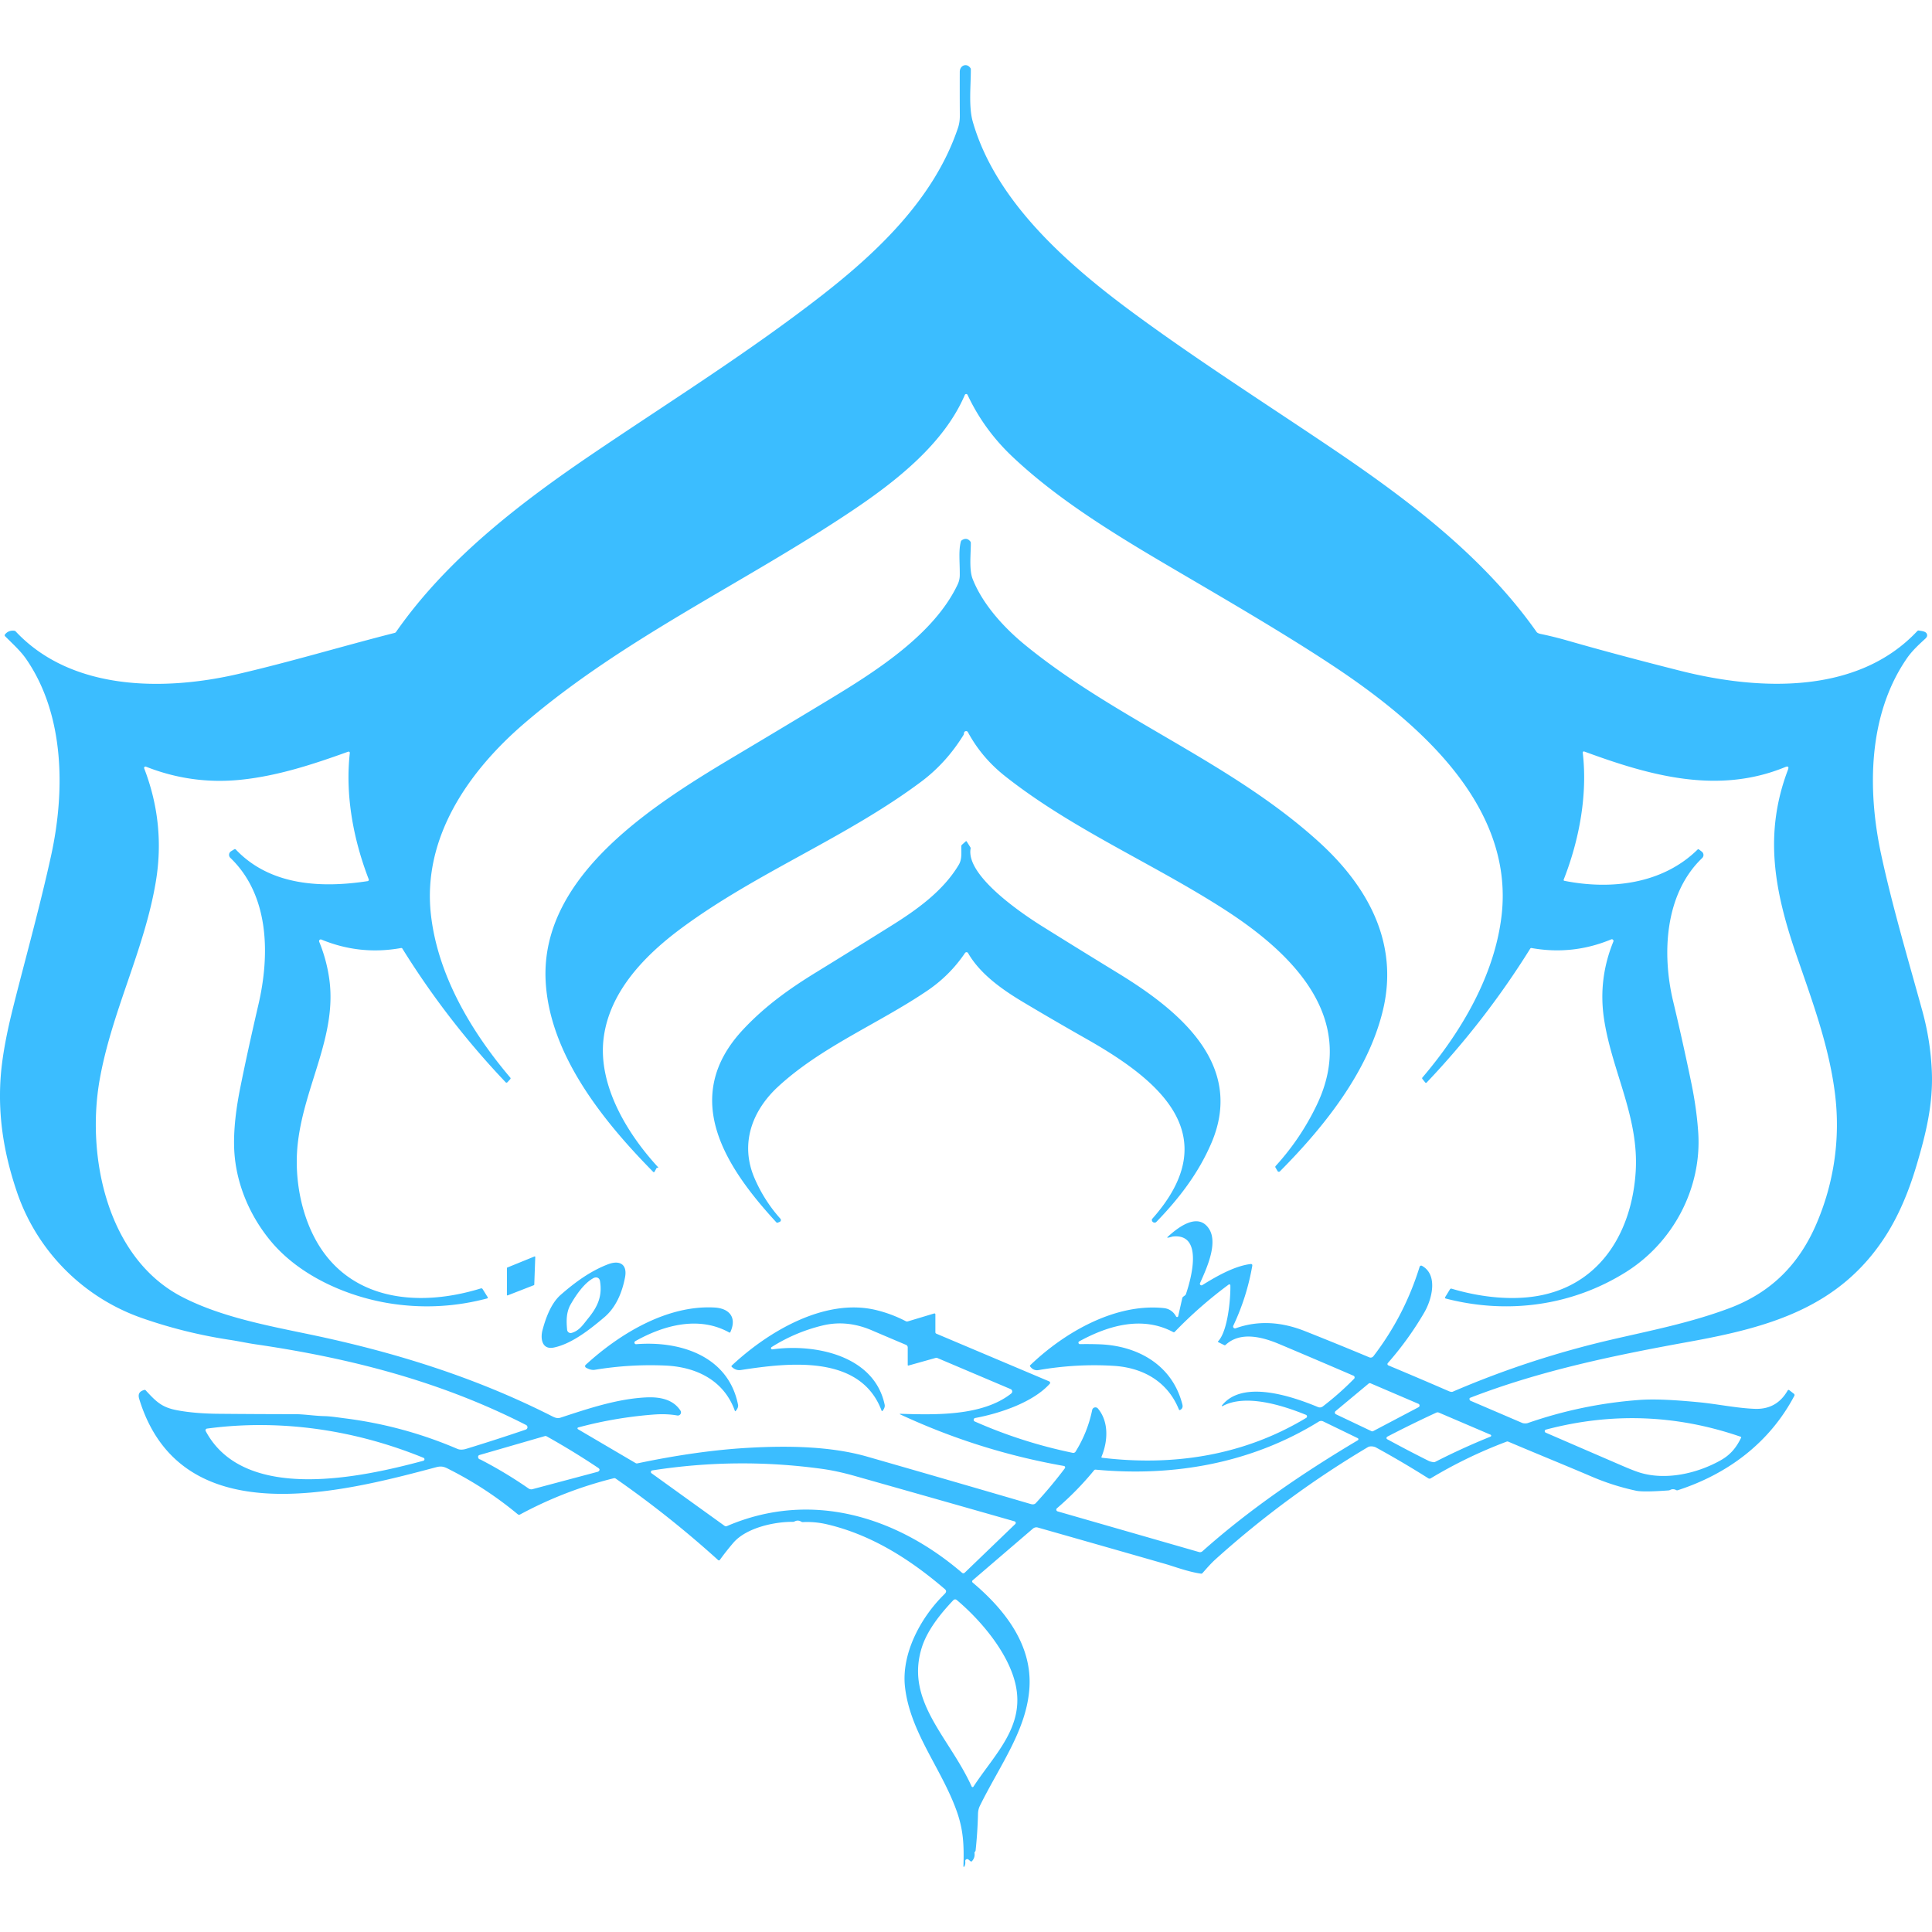 <?xml version="1.0" encoding="UTF-8" standalone="no"?>
<svg
   viewBox="0 0 3000 3000"
   version="1.1"
   id="svg3"
   width="3000"
   height="3000"
   xmlns="http://www.w3.org/2000/svg"
   xmlns:svg="http://www.w3.org/2000/svg">
  <defs
     id="defs3" />
  <path
     id="path1"
     style="fill: #3BBDFF;fill-opacity:1;stroke:none;stroke-width:2.862"
     d="m 1498.895,101.178 c -4.495,0.2 -8.539,4.272 -8.559,10.244 -0.086,22.761 -0.057,45.559 0.086,68.394 0.029,6.656 -0.916,12.906 -2.862,18.743 -36.456,108.596 -123.79,191.952 -211.84,260.458 -113.26,88.078 -235.82,164.622 -354.574,245.031 -116.407,78.835 -228.237,165.514 -306.128,277.172 -0.552,0.801 -1.305,1.322 -2.258,1.571 -81.096,20.603 -159.477,44.383 -242.662,63.727 -114.605,26.612 -258.855,26.727 -345.789,-66.073 a 3.176,3.234 72.8 0 0 -2,-1.03 c -6.124,-0.704 -10.994,1.222 -14.6,5.78 a 2.032,2.032 0 0 0 0.143,2.661 c 11.418,11.503 24.066,22.781 32.908,35.629 59.863,86.934 60.267,205.37 38.805,304.065 -18.743,86.19 -47.648,188.518 -62.184,248.954 -9.194,38.23 -14.688,70.9 -16.48,98.008 -4.063,61.409 5.777,118.614 25.379,176.36 31.105,91.598 102.758,163.82 193.812,195.698 44.603,15.604 90.284,26.939 137.042,33.998 13.163,2.003 26.867,5.005 39.2,6.808 149.516,21.805 288.758,58.061 420.589,125.364 a 3.892,3.863 49.2 0 1 -0.512,7.128 c -30.524,10.376 -61.268,20.314 -92.23,29.814 -4.092,1.259 -9.412,2.092 -13.933,0.143 -55.992,-23.997 -114.244,-39.813 -174.754,-47.444 -10.101,-1.259 -21.805,-3.208 -31.477,-3.408 -15.51,-0.343 -31.563,-3.059 -46.071,-3.059 -39.89,-0.029 -79.788,-0.229 -119.698,-0.604 -22.12,-0.2 -44.697,-1.889 -64.07,-5.637 -22.692,-4.407 -31.48,-12.845 -47.876,-30.701 -0.65,-0.704 -1.431,-0.927 -2.346,-0.658 -7.554,2.175 -10.13,6.324 -7.698,14.279 64.385,209.694 311.822,145.509 461.195,105.648 10.101,-2.69 14.594,0.544 23.207,4.95 36.971,18.943 71.384,41.644 103.244,68.102 a 3.319,3.319 0 0 0 3.694,0.375 c 46.108,-24.875 94.611,-43.63 145.506,-56.258 a 3.691,3.663 55.7 0 1 3.007,0.569 c 55.706,38.803 108.704,80.976 159.01,126.512 a 1.803,1.803 0 0 0 2.667,-0.289 c 6.447,-8.928 13.381,-17.73 20.803,-26.409 19.831,-23.264 63.38,-32.908 92.597,-32.679 0.953,0 1.863,-0.229 2.721,-0.658 3.471,-1.794 6.896,-1.66 10.273,0.401 a 4.292,4.235 59 0 0 2.544,0.655 c 12.476,-0.592 24.781,0.515 36.914,3.32 69.192,16.082 129.542,54.369 183.568,100.812 2.272,1.946 2.461,4.075 0.572,6.384 -0.401,0.478 -1.193,1.305 -2.375,2.487 -36.37,36.027 -65.959,91.827 -60.121,143.048 7.984,70.365 56.344,126.051 80.04,192.038 10.614,29.531 11.761,52.97 10.674,86.45 a 0.773,0.744 59.4 0 0 1.431,0.372 c 1.316,-2.592 1.786,-5.334 1.402,-8.216 a 3.062,3.033 16.2 0 1 4.973,-2.716 l 3.093,2.572 c 0.875,0.724 1.708,0.661 2.492,-0.2 3.165,-3.568 4.444,-7.721 3.834,-12.451 -0.114,-0.859 0.143,-1.585 0.77,-2.175 0.552,-0.515 0.867,-1.173 0.944,-1.974 2.003,-18.846 3.236,-37.761 3.694,-56.744 0.086,-4.538 1.11,-8.774 3.056,-12.702 31.019,-62.925 72.569,-117.612 76.804,-183.027 4.407,-67.733 -39.426,-122.357 -88.159,-163.42 a 2.261,2.289 44.8 0 1 0,-3.465 l 93.57,-80.263 a 8.27,8.298 32.7 0 1 7.64,-1.688 c 65.701,18.677 131.556,37.483 197.564,56.427 14.193,4.092 35.852,12.362 55.683,15.166 0.973,0.143 1.797,-0.172 2.464,-0.887 6.639,-7.526 13.22,-15.135 20.346,-21.544 73.084,-65.798 151.919,-123.81 236.506,-174.042 3.176,-1.889 9.185,-1.259 12.39,0.487 27.528,15.052 54.656,31.03 81.382,47.931 a 3.577,3.606 45.6 0 0 3.806,0.029 c 37.523,-22.586 76.784,-41.57 117.781,-56.945 0.896,-0.343 1.783,-0.321 2.658,0.057 43.267,18.4 86.848,36.024 130.057,54.481 22.071,9.426 44.852,16.645 68.337,21.665 7.44,1.603 24.166,1.448 50.189,-0.458 0.973,-0.086 1.9,-0.335 2.776,-0.773 3.016,-1.545 6.106,-1.468 9.274,0.229 0.801,0.421 1.619,0.498 2.458,0.229 77.748,-25.181 142.674,-73.885 181.047,-146.625 a 2.547,2.49 33.3 0 0 -0.681,-3.148 l -7.014,-5.437 c -1.145,-0.896 -2.08,-0.718 -2.807,0.541 -11.332,19.67 -28.229,29.105 -50.701,28.303 -28.043,-0.973 -59.609,-7.695 -87.909,-10.327 -30.905,-2.89 -64.699,-5.5 -92.542,-3.411 -59.042,4.447 -116.522,16.402 -172.436,35.861 -2.289,0.801 -6.524,0.598 -8.327,-0.172 -26.841,-11.524 -53.691,-23.035 -80.552,-34.539 -0.438,-0.2 -0.744,-0.506 -0.916,-0.944 -0.086,-0.229 -0.172,-0.469 -0.315,-0.715 a 2.032,2.032 0 0 1 1.001,-3.007 c 110.398,-42.694 225.035,-66.07 341.099,-87.131 123.762,-22.463 233.473,-53.225 304.754,-165.597 18.715,-29.531 34.298,-65.215 46.758,-107.05 14.995,-50.22 26.183,-96.406 24.066,-146.854 -1.316,-31.726 -6.221,-63.023 -14.711,-93.89 -22.12,-80.438 -46.157,-160.758 -63.812,-242.312 -21.719,-100.326 -20.861,-217.363 39.804,-305.327 7.869,-11.418 18.174,-20.975 28.504,-30.418 1.963,-1.794 2.936,-3.5 2.916,-5.119 -0.029,-6.524 -8.152,-6.699 -12.76,-7.586 -0.99,-0.2 -1.843,0.086 -2.547,0.827 -93.429,99.639 -247.326,92.116 -368.111,61.612 -65.853,-16.634 -124.065,-32.218 -174.637,-46.755 -13.87,-3.989 -27.854,-7.454 -41.95,-10.39 -3.302,-0.687 -5.44,-1.72 -6.413,-3.093 C 2304.413,865.461 2188.464,777.328 2069.91,697.262 1967.553,628.156 1863.021,561.683 1763.439,488.599 1660.996,413.426 1546.48,314.729 1510.539,188.964 c -6.667,-23.293 -2.976,-56.455 -3.033,-81.007 0,-0.916 -0.258,-1.757 -0.801,-2.521 -2.252,-3.099 -5.116,-4.381 -7.812,-4.264 z m 1.542,510.685 a 2.375,2.375 0 0 1 2.034,1.391 c 16.749,35.695 39.624,67.332 68.62,94.917 56.83,54.026 124.906,99.064 190.607,139.125 74.944,45.699 204.712,118.156 306.239,185.202 128.598,84.959 284.526,215.56 263.608,390.085 -11.103,92.857 -62.983,180.389 -122.731,250.496 -0.687,0.801 -0.698,1.611 -0.029,2.432 l 4.229,5.237 c 0.764,0.953 1.58,0.987 2.438,0.086 60.568,-63.772 114.096,-132.996 160.587,-207.662 0.532,-0.858 1.299,-1.205 2.292,-1.033 42.56,7.572 83.746,3.082 123.558,-13.475 a 2.575,2.575 0 0 1 3.348,3.348 c -15.624,38.325 -20.554,77.731 -14.794,118.21 11.646,81.583 54.942,153.579 49.419,239.454 -5.809,89.852 -51.282,170.545 -143.481,190.919 -45.241,10.015 -97.636,3.863 -142.362,-9.557 a 2.203,2.203 0 0 0 -2.515,0.973 l -7.326,11.964 c -0.764,1.259 -0.441,2.069 0.973,2.432 95.633,24.752 195.475,11.475 279.346,-41.006 74.257,-46.471 118.319,-131.147 112.481,-217.194 -1.66,-24.418 -5.176,-49.702 -10.556,-75.857 -8.776,-42.637 -18.228,-85.142 -28.358,-127.513 -17.599,-73.427 -13.249,-166.713 45.041,-222.428 a 6.553,6.582 42 0 0 -0.515,-9.955 l -4.292,-3.291 c -0.858,-0.67 -1.668,-0.624 -2.429,0.143 -54.369,53.396 -134.149,62.842 -206.546,48.449 -1.202,-0.257 -1.585,-0.944 -1.147,-2.089 24.037,-61.38 37.028,-130.775 29.617,-196.133 -0.286,-2.404 0.704,-3.182 2.973,-2.344 99.954,36.742 206.031,67.186 311.193,23.948 4.693,-1.926 6.146,-0.512 4.355,4.238 -37.944,99.896 -20.72,188.887 12.931,286.924 24.323,70.909 50.595,140.616 60.038,215.417 8.785,69.478 -1.348,139.243 -29.047,203.341 -26.984,62.41 -70.111,106.052 -135.096,130.403 -60.178,22.549 -121.241,34.45 -182.792,48.701 -84.587,19.61 -166.754,46.557 -246.493,80.838 -1.431,0.61 -3.56,0.306 -6.384,-0.916 -31.322,-13.601 -62.53,-26.898 -93.624,-39.89 a 2.289,2.289 0 0 1 -0.833,-3.631 c 21.347,-24.266 40.185,-50.395 56.515,-78.38 11.961,-20.517 21.974,-58.602 -3.523,-72.623 a 2.518,2.547 22.9 0 0 -3.631,1.488 c -15.644,50.612 -39.566,96.918 -71.767,138.925 a 5.38,5.38 0 0 1 -6.35,1.688 c -32.813,-13.735 -66.205,-27.336 -100.183,-40.806 -35.168,-13.907 -71.37,-17.198 -107.397,-4.292 a 2.919,2.919 0 0 1 -3.634,-3.975 c 13.984,-29.568 23.797,-60.507 29.442,-92.803 0.401,-2.272 -0.538,-3.262 -2.827,-2.976 -25.554,3.291 -53.399,19.458 -74.718,32.707 a 2.461,2.461 0 0 1 -3.548,-3.091 c 9.643,-21.605 28.876,-62.264 13.652,-84.785 -17.513,-25.925 -48.821,-0.801 -63.815,12.906 -1.105,1.01 -0.907,1.428 0.598,1.256 2.947,-0.372 6.012,-1.688 8.702,-1.889 46.786,-3.634 26.558,67.418 19.032,89.48 -0.286,0.839 -0.781,1.528 -1.488,2.06 l -2.693,2.003 c -0.841,0.629 -1.371,1.454 -1.6,2.464 l -6.241,27.754 a 1.803,1.803 0 0 1 -3.348,0.486 c -4.063,-7.354 -10.473,-12.073 -19.315,-12.989 -75.144,-7.698 -153.865,37.598 -207.061,88.648 -0.667,0.63 -0.727,1.316 -0.172,2.06 3.451,4.636 7.821,6.496 13.106,5.58 39.22,-6.773 78.074,-8.965 116.551,-6.579 45.785,2.833 83.817,24.523 101.273,67.733 0.418,0.99 1.102,1.23 2.057,0.715 3.222,-1.737 4.347,-4.53 3.374,-8.384 -15.653,-61.924 -70.076,-91.658 -129.596,-93.547 -10.187,-0.326 -19.991,-0.398 -29.414,-0.229 a 2.289,2.289 0 0 1 -1.145,-4.324 c 45.069,-24.666 97.805,-39.944 145.793,-14.448 0.973,0.515 1.831,0.381 2.575,-0.404 25.848,-26.764 53.731,-51.199 83.646,-73.31 a 1.631,1.66 71.3 0 1 2.633,1.285 c 0.486,20.689 -4.006,70.852 -18.858,86.59 -0.629,0.667 -0.535,1.213 0.286,1.631 l 8.988,4.467 c 0.781,0.401 1.496,0.306 2.146,-0.286 22.95,-21.347 56.916,-12.451 83.471,-1.262 38.305,16.139 76.689,32.507 115.148,49.104 a 2.919,2.919 0 0 1 0.944,4.724 c -15.203,15.489 -31.411,29.823 -48.618,43.006 a 7.497,7.497 0 0 1 -7.411,0.944 c -39.718,-16.483 -117.097,-43.095 -149.175,-2.461 a 0.687,0.687 0 0 0 0.89,1.03 c 36.027,-19.745 94.371,-0.798 129.539,13.481 a 2.661,2.661 0 0 1 0.404,4.75 c -96.548,58.29 -205.321,75.259 -316.721,61.952 -1.125,-0.143 -1.474,-0.727 -1.056,-1.777 9.729,-23.465 11.792,-53.768 -5.577,-74.658 a 5.122,5.122 0 0 0 -8.96,2.232 c -4.77,23.158 -13.372,44.706 -25.808,64.642 a 4.178,4.178 0 0 1 -4.41,1.889 c -52.443,-10.817 -103.167,-27.059 -152.177,-48.732 a 2.833,2.833 0 0 1 0.632,-5.348 c 37.229,-6.925 89.423,-23.837 115.864,-53.139 a 2.346,2.346 0 0 0 -0.804,-3.723 l -175.209,-74.054 c -1.05,-0.438 -1.577,-1.23 -1.577,-2.375 v -27.642 a 1.459,1.488 81.3 0 0 -1.917,-1.402 l -40.777,12.273 c -1.125,0.344 -2.215,0.258 -3.262,-0.286 -14.823,-7.686 -30.189,-13.446 -46.099,-17.281 -79.78,-19.287 -168.144,33.766 -224.059,86.132 -0.727,0.687 -0.727,1.385 0,2.089 4.178,4.063 8.928,5.683 14.251,4.862 73.427,-11.246 185.402,-24.921 218.338,63.128 0.343,0.916 0.83,1.002 1.459,0.258 2.841,-3.357 3.94,-6.576 3.291,-9.646 -16.368,-77.061 -109.397,-94.915 -174.297,-85.786 a 1.917,1.917 0 0 1 -1.291,-3.52 c 24.418,-15.452 50.715,-26.615 78.893,-33.483 25.239,-6.164 50.838,-3.68 76.804,7.443 17.988,7.706 35.675,15.221 53.056,22.546 a 4.35,4.378 11.2 0 1 2.687,4.035 v 27.13 c 0,0.859 0.409,1.173 1.23,0.944 l 42.262,-11.85 a 3.663,3.834 49.6 0 1 2.438,0.143 l 113.858,48.3 a 4.006,4.006 0 0 1 0.916,6.839 c -44.983,35.626 -119.155,33.079 -172.58,31.506 a 0.401,0.401 0 0 0 -0.172,0.773 c 81.345,37.924 166.21,64.674 254.594,80.24 a 2.289,2.289 0 0 1 1.431,3.606 c -13.887,18.523 -28.939,36.559 -45.152,54.112 -1.794,1.926 -4.458,2.375 -7.987,1.345 -84.53,-24.741 -169.126,-49.258 -253.79,-73.544 -55.543,-15.939 -121.444,-17.369 -186,-13.621 -51.717,2.996 -108.659,11.02 -170.831,24.069 -0.993,0.2 -1.929,0.057 -2.804,-0.461 l -89.452,-52.564 a 1.517,1.488 52.8 0 1 0.369,-2.75 c 38.096,-10.261 77.093,-16.932 116.983,-20.002 13.392,-1.05 25.665,-0.572 36.825,1.431 a 4.922,4.893 78.6 0 0 4.979,-7.494 c -11.561,-17.856 -32.533,-21.608 -53.479,-20.577 -45.155,2.232 -90.167,17.484 -132.861,31.477 -4.722,1.545 -8.556,0 -12.648,-2.057 C 737.845,2138.478 612.22,2099.472 480.99,2072.087 414.574,2058.238 342.005,2044.648 282.141,2013.514 165.906,1952.964 133.799,1794.69 154.774,1676.508 c 18.829,-106.22 69.567,-201.679 87.194,-307.498 9.995,-59.978 3.975,-118.597 -18.059,-175.845 a 2.089,2.089 0 0 1 2.716,-2.69 c 46.929,18.543 96.211,25.556 146.946,20.348 57.574,-5.866 112.828,-24.066 167.083,-43.61 a 1.917,1.917 0 0 1 2.547,2 c -7.354,65.93 5.58,134.41 29.359,196.133 a 2.118,2.118 0 0 1 -1.66,2.861 c -71.682,11.046 -151.29,7.237 -204.657,-48.992 -0.781,-0.818 -1.657,-0.93 -2.63,-0.341 l -4.836,2.973 a 6.496,6.496 0 0 0 -1.09,10.219 c 61.123,58.662 61.266,151.487 43.696,227.375 -11.372,48.97 -20.801,92.153 -28.298,129.545 -6.009,29.846 -10.937,65.126 -9.334,97.175 2.633,51.737 24.071,101.928 57.008,141.417 45.756,54.856 122.013,87.795 191.863,97.41 48.495,6.676 96.408,3.757 143.738,-8.759 1.202,-0.324 1.474,-1.022 0.827,-2.089 l -7.809,-12.502 a 2.346,2.346 0 0 0 -2.667,-1.002 c -101.928,31.477 -213.525,17.77 -262.601,-87.449 -19.516,-41.836 -27.127,-92.888 -21.462,-139.875 10.616,-88.393 60.178,-164.622 48.904,-251.298 -2.673,-20.374 -7.961,-40.256 -15.879,-59.637 a 2.633,2.604 89.9 0 1 3.402,-3.434 c 39.873,16.445 81.059,20.832 123.561,13.163 0.993,-0.2 1.748,0.143 2.263,1.002 46.357,74.629 99.791,143.781 160.304,207.462 a 1.831,1.86 44.7 0 0 2.687,-0.029 l 4.467,-4.865 a 1.746,1.746 0 0 0 0.029,-2.318 C 731.865,1602.05 679.556,1514.233 669.082,1419.744 655.805,1299.76 728.345,1196.713 814.792,1122.685 969.058,990.596 1154.769,905.809 1322.598,793.407 1392.191,746.793 1465.993,688.535 1498.128,613.305 a 2.375,2.375 0 0 1 2.315,-1.448 z m -0.638,224.9 c -1.906,-0.057 -3.932,0.601 -6.087,1.977 a 4.063,4.063 0 0 0 -1.743,2.404 c -3.691,14.079 -1.52,30.618 -1.634,51.565 -0.029,5.245 -1.085,10.073 -3.145,14.479 -36.914,78.692 -129.831,136.868 -202.571,180.821 -45.862,27.717 -91.79,55.285 -137.786,82.699 -124.591,74.257 -307.785,185.517 -299.572,352.087 5.637,114.748 89.941,218.619 166.859,296.739 0.933,0.953 1.726,0.85 2.375,-0.312 l 2.999,-5.465 c 0.172,-0.306 0.444,-0.461 0.807,-0.461 0.258,0 0.504,0 0.77,0.029 1.127,0.057 1.305,-0.332 0.544,-1.173 -47.473,-51.536 -93.658,-127.11 -84.244,-200.508 9.3,-72.855 65.157,-129.37 121.644,-171.034 117.295,-86.533 254.734,-139.672 371.285,-226.72 25.905,-19.344 47.802,-43.472 65.675,-72.394 0.515,-0.801 0.79,-1.677 0.827,-2.633 0.086,-2.135 1.145,-3.328 3.148,-3.577 a 2.947,2.947 0 0 1 2.95,1.488 c 14.271,26.458 33.494,49.247 57.683,68.362 104.933,82.956 229.956,135.551 342.1,207.977 103.645,66.989 206.689,167.197 142.19,302.233 -16.637,34.874 -37.961,66.588 -63.984,95.146 -0.724,0.801 -0.81,1.663 -0.258,2.578 l 3.119,5.291 a 2.375,2.375 0 0 0 3.752,0.458 c 68.362,-68.849 137.612,-155.036 160.246,-251.641 24.409,-104.217 -24.752,-191.583 -99.467,-259.545 -136.581,-124.277 -313.31,-189.405 -455.729,-305.47 -33.423,-27.242 -66.617,-63.583 -82.183,-103.015 -5.866,-14.794 -2.747,-39.827 -2.89,-56.023 a 4.006,3.978 24.9 0 0 -0.944,-2.578 c -2.04,-2.447 -4.287,-3.709 -6.736,-3.783 z m 0.521,469.404 c -0.257,0 -0.515,0.143 -0.801,0.381 l -5.723,5.119 c -0.704,0.61 -1.056,1.385 -1.056,2.318 -0.143,9.701 1.29,19.888 -3.86,28.644 -24.323,41.063 -65.79,70.425 -105.537,95.235 -38.823,24.266 -77.737,48.386 -116.748,72.366 -40.92,25.153 -78.953,52.255 -112.919,88.653 -99.152,106.249 -25.41,215.102 51.765,299.06 0.667,0.724 1.451,0.904 2.346,0.541 l 2.833,-1.145 a 3.09,3.09 0 0 0 1.147,-4.948 c -16.769,-18.715 -30.172,-39.741 -40.208,-63.071 -22.778,-52.996 -3.917,-104.443 36.43,-141.758 67.332,-62.239 156.006,-97.807 231.922,-149.229 23.35,-15.816 42.869,-35.32 58.55,-58.519 a 2.833,2.833 0 0 1 4.779,0.172 c 19.172,33.251 54.369,57.548 86.848,76.892 32.069,19.115 64.345,37.878 96.835,56.287 109.454,62.067 219.105,147.824 102.326,279.341 a 2.661,2.69 58.8 0 0 -0.598,2.432 c 0.555,2.326 2.003,3.502 4.35,3.52 0.993,0 1.843,-0.349 2.55,-1.056 34.939,-36.056 65.269,-75.259 85.5,-122.531 53.139,-124.019 -53.937,-208.151 -145.85,-264.323 -38.917,-23.791 -77.711,-47.756 -116.379,-71.908 -30.618,-19.115 -119.043,-78.409 -111.689,-120.817 a 3.205,3.234 34.2 0 0 -0.426,-2.286 l -5.526,-8.756 c -0.258,-0.409 -0.544,-0.612 -0.861,-0.61 z m -670.01,644.797 a 0.858,0.858 0 0 0 -0.329,0.057 l -42.236,17.198 a 0.858,0.858 0 0 0 -0.547,0.798 l -0.086,41.667 a 0.858,0.858 0 0 0 1.176,0.798 l 40.777,-15.879 a 0.858,0.858 0 0 0 0.541,-0.775 l 1.548,-42.98 a 0.858,0.858 0 0 0 -0.844,-0.887 z m 126.26,9.601 c -3.631,0 -7.806,0.844 -12.385,2.59 -27.499,10.502 -51.425,28.1 -73.516,47.416 -14.994,13.106 -23.319,36.173 -28.298,54.916 -3.405,12.877 -0.976,30.902 17.825,26.924 28.129,-5.923 56.487,-28.641 78.149,-46.955 18.4,-15.567 27.786,-38.888 32.192,-61.952 2.899,-15.066 -3.073,-22.904 -13.967,-22.938 z m -30.873,23.004 c 2.947,0.086 5.391,2.055 5.981,5.712 3.863,23.608 -3.803,40.062 -18.483,57.975 -7.612,9.329 -13.338,18.943 -25.585,22.463 a 5.523,5.494 79.4 0 1 -6.982,-4.779 c -1.259,-13.592 -1.545,-27.242 5.551,-39.604 8.07,-14.079 20.715,-32.848 35.309,-40.688 1.422,-0.758 2.87,-1.116 4.209,-1.079 z m 183.771,46.746 c -73.599,-4.064 -147.369,40.694 -200.079,89.054 a 2.661,2.661 0 0 0 0.458,4.261 c 5.114,2.936 9.746,4.066 13.904,3.38 36.19,-5.989 72.626,-8.184 109.311,-6.582 47.874,2.06 90.968,22.746 107.995,70.191 0.323,0.896 0.793,0.982 1.402,0.258 2.959,-3.491 4.141,-6.713 3.548,-9.669 -15.138,-76.031 -90.425,-99.41 -158.1,-93.944 a 2.518,2.518 0 0 1 -1.431,-4.724 c 44.297,-24.838 98.637,-39.632 145.738,-13.535 0.858,0.495 1.496,0.289 1.917,-0.627 10.588,-23.236 -2.229,-36.831 -24.664,-38.061 z m 1017.567,117.458 a 2.919,2.919 0 0 1 1.17,0.229 l 74.308,31.817 a 2.919,2.919 0 0 1 0.229,5.265 l -70.503,37.171 a 2.919,2.919 0 0 1 -2.604,0.057 l -55.202,-26.24 a 2.919,2.919 0 0 1 -0.598,-4.89 l 51.362,-42.754 a 2.919,2.919 0 0 1 1.837,-0.667 z m 105.23,45.309 c 0.687,0 1.376,0.143 2.072,0.426 l 80.209,34.31 a 1.602,1.602 0 0 1 -0.029,2.95 c -29.208,11.79 -57.823,24.847 -85.846,39.175 a 5.065,5.122 36.1 0 1 -3.002,0.483 c -3.111,-0.475 -5.517,-1.133 -7.217,-1.972 -21.175,-10.551 -42.688,-21.791 -64.551,-33.712 a 1.602,1.66 6.6 0 1 -0.833,-1.085 c -0.323,-1.316 0.2,-2.329 1.577,-3.036 25.01,-12.992 50.2,-25.342 75.573,-37.054 0.675,-0.315 1.359,-0.475 2.046,-0.487 z m 320.404,9.369 c 50.42,1.849 100.529,11.369 150.331,28.547 a 1.03,1.03 0 0 1 0.604,1.431 c -7.297,15.08 -16.314,26.381 -31.451,34.937 -36.742,20.775 -85.36,31.62 -125.564,19.372 -6.181,-1.889 -15.329,-5.443 -27.442,-10.671 -39.166,-16.9 -78.835,-34.061 -119.011,-51.479 a 2.49,2.49 0 0 1 0.346,-4.696 c 51.041,-13.478 101.768,-19.292 152.188,-17.441 z m -501.508,3.972 a 7.125,7.154 42.3 0 1 3.471,0.71 l 53.654,26.04 a 1.86,1.86 0 0 1 0.143,3.259 c -84.272,50.105 -168.03,107.025 -241.142,172.239 -1.64,1.468 -3.531,1.897 -5.666,1.285 l -219.369,-63.094 a 2.804,2.804 0 0 1 -1.056,-4.81 c 20.986,-17.97 40.225,-37.638 57.717,-59.002 0.61,-0.744 1.388,-1.079 2.341,-1.002 121.759,11.389 242.144,-10.047 346.504,-74.575 a 7.125,7.154 42.3 0 1 3.4,-1.05 z m -1643.967,6.407 c 85.772,0.449 170.914,18.397 250.408,50.847 a 2.432,2.432 0 0 1 -0.286,4.604 c -94.517,25.468 -277.884,66.362 -337.891,-46.096 a 2.661,2.633 72.1 0 1 1.972,-3.866 c 28.544,-3.849 57.208,-5.64 85.798,-5.488 z m 439.899,17.012 c 0.61,0 1.202,0.172 1.774,0.498 27.259,15.223 53.874,31.514 79.837,48.875 2.842,1.906 3.005,3.797 0.486,5.666 a 2.833,2.976 20.4 0 1 -1.007,0.486 l -101.321,27.013 a 7.354,7.326 54.8 0 1 -6.098,-1.062 c -23.808,-16.523 -48.572,-31.428 -74.288,-44.723 -0.418,-0.2 -0.856,-0.381 -1.313,-0.515 -1.391,-0.343 -2.269,-1.305 -2.633,-2.89 -0.458,-2.06 0.326,-3.38 2.349,-3.952 l 101.098,-29.245 c 0.378,-0.115 0.753,-0.172 1.116,-0.143 z m 297.758,42.52 c 44.011,-0.389 88.007,2.455 131.989,8.542 15.281,2.118 31.972,5.729 50.077,10.842 83.099,23.502 165.932,47.032 248.496,70.594 a 2.518,2.49 31 0 1 1.056,4.206 l -78.317,75.373 c -1.451,1.394 -2.939,1.434 -4.467,0.115 -102.758,-88.021 -235.359,-128.054 -365.13,-72.254 a 3.319,3.319 0 0 1 -3.294,-0.346 l -113.543,-81.754 a 2.461,2.461 0 0 1 1.056,-4.433 c 44.039,-6.868 88.067,-10.496 132.077,-10.888 z m 338.343,211.156 a 3.749,3.777 42.2 0 1 2.367,0.896 c 37.858,31.763 80.18,82.215 91.283,130.718 15.08,65.959 -32.252,108.567 -65.275,159.159 a 1.602,1.602 0 0 1 -2.804,-0.229 c -34.653,-76.689 -103.728,-132.404 -77.345,-215.96 8.442,-26.698 29.07,-52.538 48.987,-73.427 a 3.749,3.777 42.2 0 1 2.787,-1.153 z" />
</svg>
